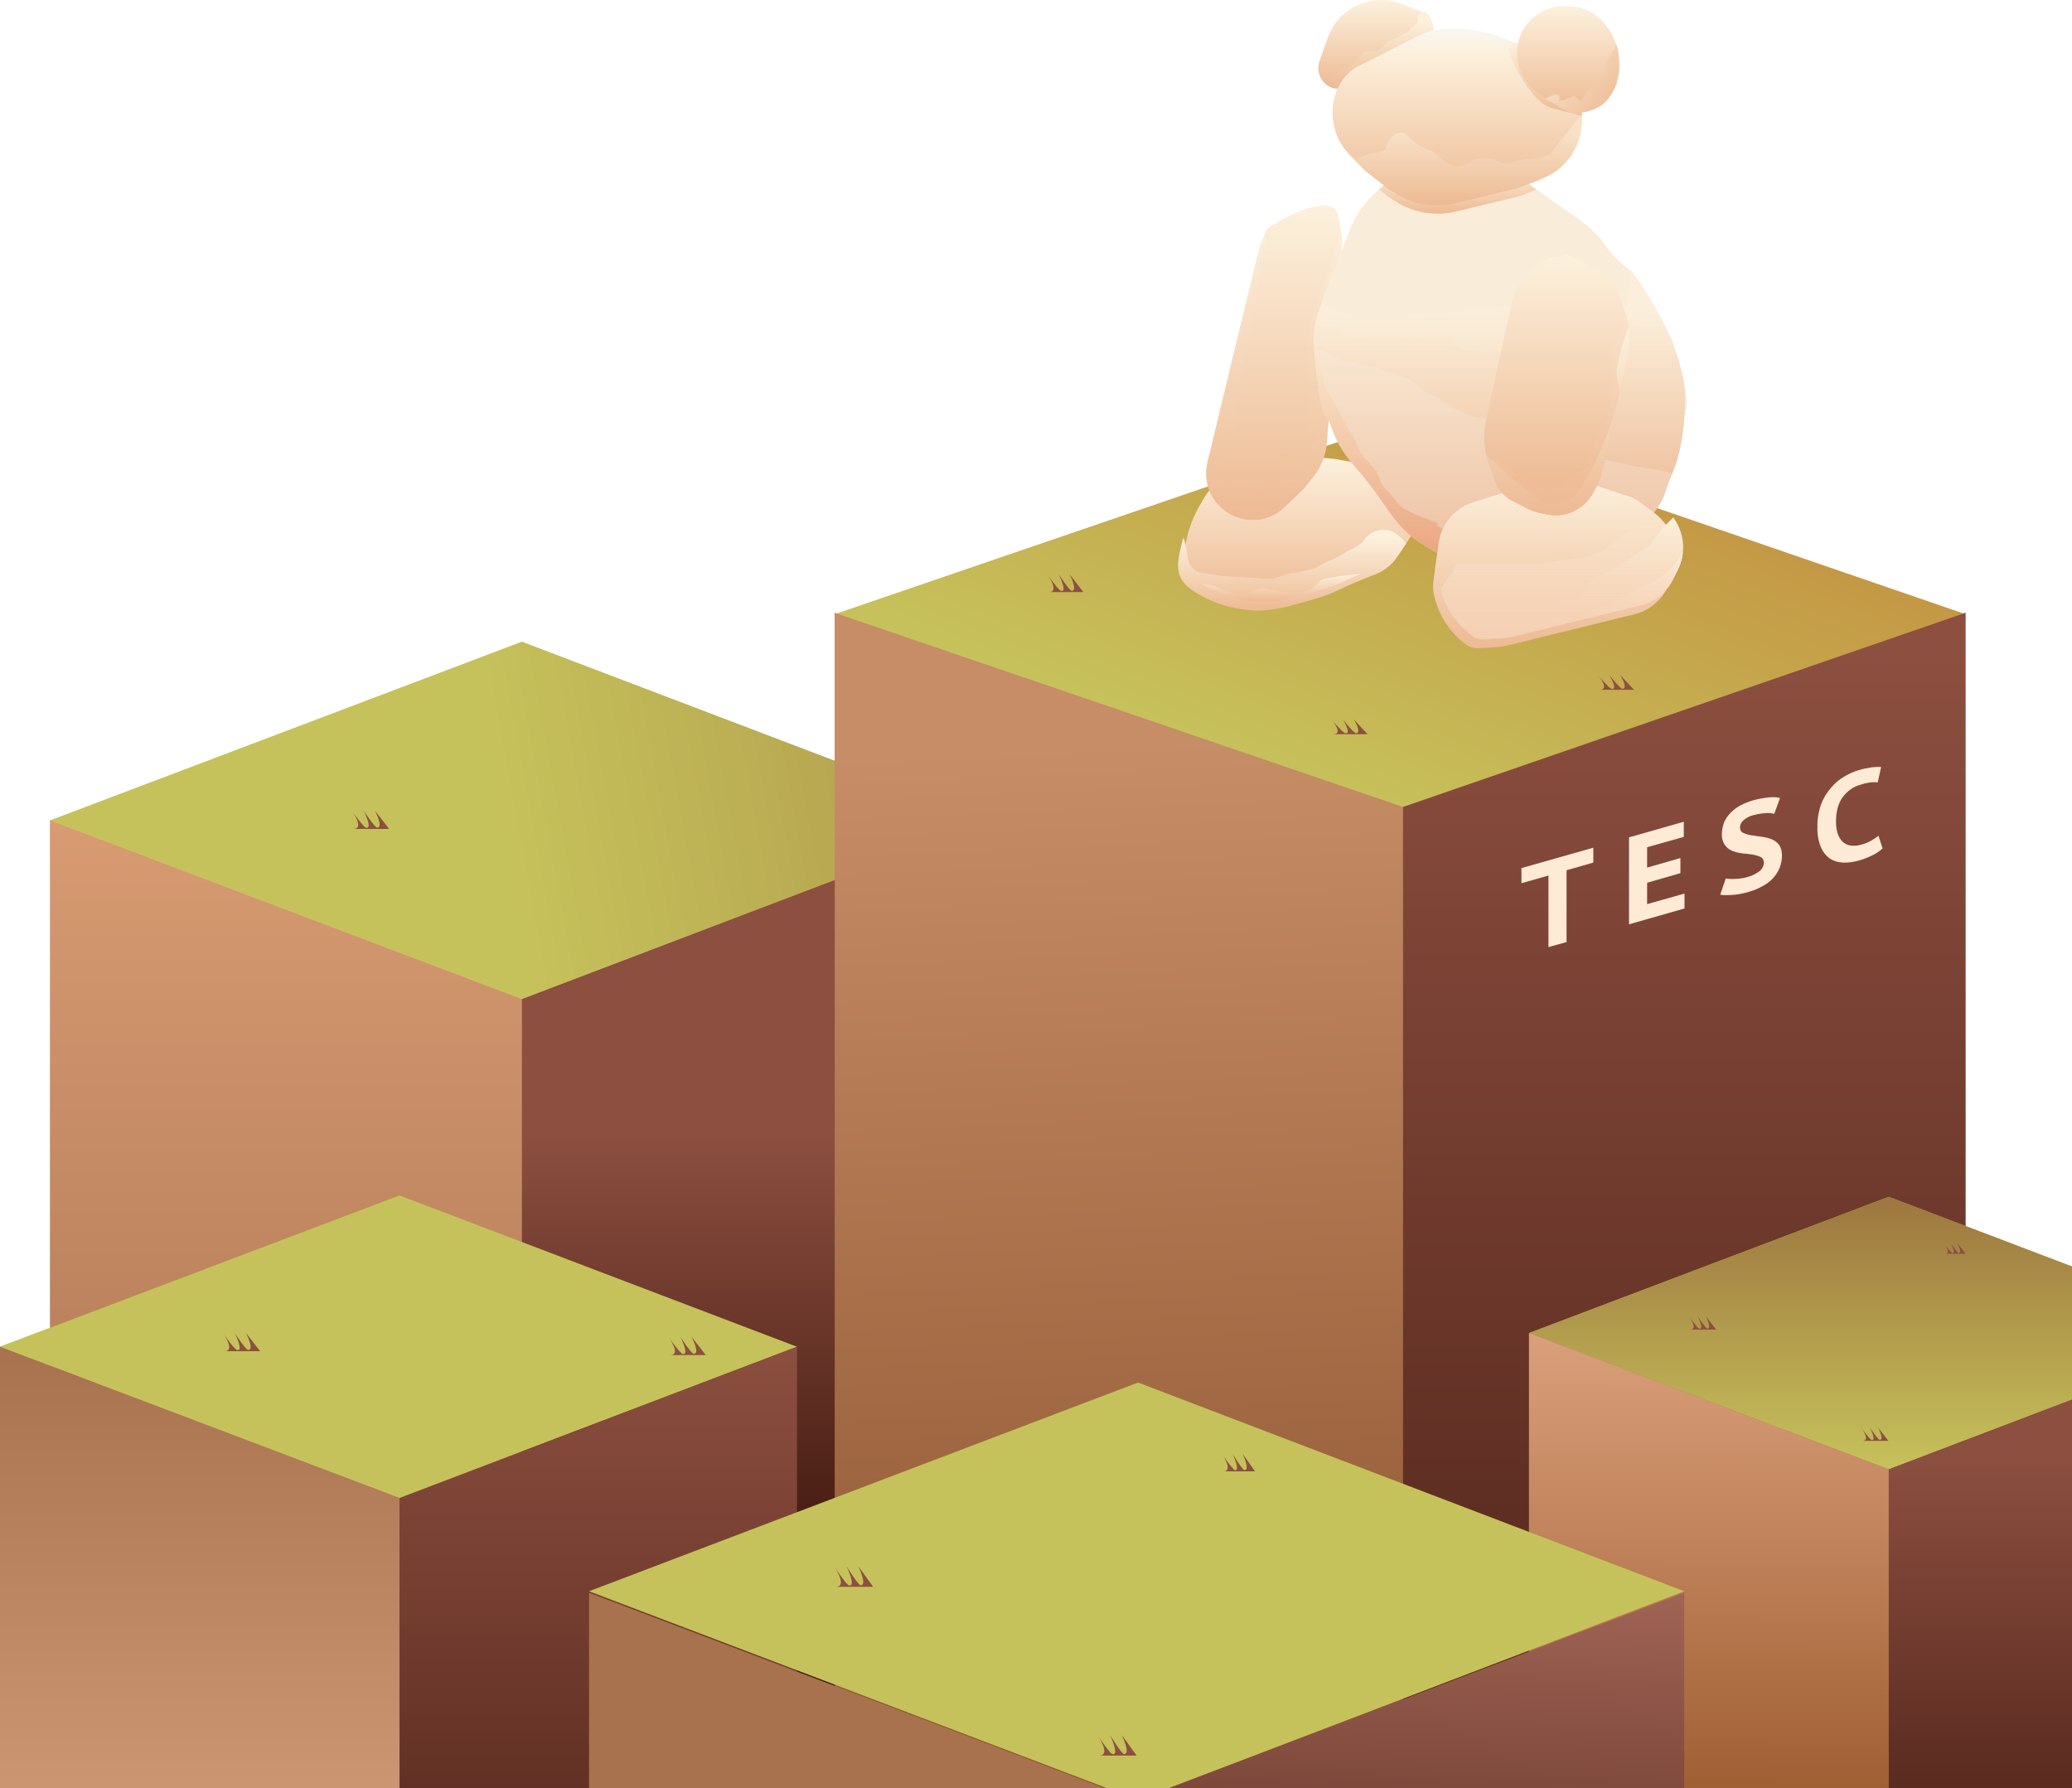 <svg width="700" height="604" viewBox="0 0 700 604" fill="none" xmlns="http://www.w3.org/2000/svg">
<path d="M176.323 216.794L16.935 277.147L176.323 337.5L334.891 277.147L176.323 216.794Z" fill="url(#paint0_linear_4_8)"/>
<path d="M176.324 337.5V699.59L16.935 639.237V277.147L176.324 337.5Z" fill="url(#paint1_linear_4_8)"/>
<path d="M334.891 277.147V639.237L176.323 699.59V337.5L334.891 277.147Z" fill="url(#paint2_linear_4_8)"/>
<path d="M473.494 142L282 207.5L473.494 273L664 207.5L473.494 142Z" fill="url(#paint3_linear_4_8)"/>
<path d="M474 272.571V666L282 600.429V207L474 272.571Z" fill="url(#paint4_linear_4_8)"/>
<path d="M664 207V600.429L474 666V272.571L664 207Z" fill="url(#paint5_linear_4_8)"/>
<path d="M638.097 404.278L516.559 450.292L638.097 496.307L759 450.292L638.097 404.278Z" fill="#C6C25B"/>
<path d="M638.097 496.307V772.397L516.559 726.382V450.292L638.097 496.307Z" fill="#A8724F"/>
<path d="M759 450.292V726.382L638.097 772.397V496.307L759 450.292Z" fill="#8C4F40"/>
<path d="M134.97 403.804L0.001 454.914L134.97 506.011L269.253 454.914L134.97 403.804Z" fill="#C6C25B"/>
<path d="M134.969 506.011V812.645L1.52588e-05 761.548V454.914L134.969 506.011Z" fill="url(#paint6_linear_4_8)"/>
<path d="M269.253 454.914V761.548L134.97 812.645V506.011L269.253 454.914Z" fill="url(#paint7_linear_4_8)"/>
<path d="M547.348 228L552 232.998H540.251C544.17 233.104 540 228.265 540 228.265C540 228.265 543.649 232.51 544.411 232.669C546.857 233.189 543.679 228 543.679 228C543.679 228 547.348 232.669 548.08 232.669C550.286 232.669 547.348 228 547.348 228Z" fill="#8C4F40"/>
<path d="M457.348 243L462 247.998H450.241C454.16 248.104 450 243.265 450 243.265C450 243.265 453.649 247.51 454.411 247.669C456.857 248.189 453.669 243 453.669 243C453.669 243 457.348 247.669 458.08 247.669C460.286 247.669 457.348 243 457.348 243Z" fill="#8C4F40"/>
<path d="M634.479 482.194L637.982 486.696H629.125C632.088 486.788 628.948 482.431 628.948 482.431C628.948 482.431 631.693 486.262 632.265 486.38C634.105 486.841 631.714 482.167 631.714 482.167C631.714 482.167 634.479 486.38 635.03 486.38C636.693 486.407 634.479 482.194 634.479 482.194Z" fill="#8C4F40"/>
<path d="M576.262 444.592L579.766 449.108H570.908C573.871 449.187 570.732 444.829 570.732 444.829C570.732 444.829 573.476 448.66 574.048 448.778C575.888 449.239 573.497 444.565 573.497 444.565C573.497 444.565 576.262 448.778 576.813 448.778C578.477 448.805 576.262 444.592 576.262 444.592Z" fill="#8C4F40"/>
<path d="M661.279 419.945L664.045 423.5H657.048C659.377 423.579 656.892 420.129 656.892 420.129C657.682 421.285 658.564 422.335 659.522 423.263C660.988 423.631 659.086 419.945 659.086 419.945C659.086 419.945 661.279 423.263 661.737 423.263C663.047 423.263 661.279 419.945 661.279 419.945Z" fill="#8C4F40"/>
<path d="M361.348 194L366 199.998H354.241C358.16 200.125 354 194.318 354 194.318C354 194.318 357.649 199.412 358.411 199.603C360.857 200.227 357.669 194 357.669 194C357.669 194 361.348 199.603 362.08 199.603C364.286 199.603 361.348 194 361.348 194Z" fill="#8C4F40"/>
<path d="M126.643 273.79L131.466 279.991H119.282C123.347 280.123 119.022 274.119 119.022 274.119C119.022 274.119 122.807 279.385 123.597 279.583C126.133 280.228 122.827 273.79 122.827 273.79C122.827 273.79 126.643 279.583 127.402 279.583C129.689 279.583 126.643 273.79 126.643 273.79Z" fill="#8C4F40"/>
<path d="M233.625 451.53L238.449 457.731H226.265C230.33 457.863 226.005 451.859 226.005 451.859C226.005 451.859 229.789 457.126 230.579 457.323C233.116 457.968 229.82 451.53 229.82 451.53C229.82 451.53 233.625 457.323 234.384 457.323C236.671 457.323 233.625 451.53 233.625 451.53Z" fill="#8C4F40"/>
<path d="M83.062 450.213L87.886 456.414H75.702C79.767 456.546 75.453 450.542 75.453 450.542C75.453 450.542 79.237 455.809 80.016 456.006C82.563 456.651 79.257 450.213 79.257 450.213C79.257 450.213 83.062 456.006 83.832 456.006C86.108 456.006 83.062 450.213 83.062 450.213Z" fill="#8C4F40"/>
<path d="M638.097 404.278L516.559 450.292L638.097 496.307L759 450.292L638.097 404.278Z" fill="url(#paint8_linear_4_8)"/>
<path d="M638.097 496.307V772.397L516.559 726.382V450.292L638.097 496.307Z" fill="url(#paint9_linear_4_8)"/>
<path d="M759 450.292V726.382L638.097 772.397V496.307L759 450.292Z" fill="url(#paint10_linear_4_8)"/>
<path d="M634.479 482.194L637.982 486.696H629.125C632.088 486.788 628.948 482.431 628.948 482.431C628.948 482.431 631.693 486.262 632.265 486.38C634.105 486.841 631.714 482.167 631.714 482.167C631.714 482.167 634.479 486.38 635.03 486.38C636.693 486.407 634.479 482.194 634.479 482.194Z" fill="#8C4F40"/>
<path d="M576.262 444.592L579.766 449.108H570.908C573.871 449.187 570.732 444.829 570.732 444.829C570.732 444.829 573.476 448.66 574.048 448.778C575.888 449.239 573.497 444.565 573.497 444.565C573.497 444.565 576.262 448.778 576.813 448.778C578.477 448.805 576.262 444.592 576.262 444.592Z" fill="#8C4F40"/>
<path d="M661.279 419.945L664.045 423.5H657.048C659.377 423.579 656.892 420.129 656.892 420.129C657.682 421.285 658.564 422.335 659.522 423.263C660.988 423.631 659.086 419.945 659.086 419.945C659.086 419.945 661.279 423.263 661.737 423.263C663.047 423.263 661.279 419.945 661.279 419.945Z" fill="#8C4F40"/>
<path d="M798.538 586L677 632.015L798.538 678.03L919.441 632.015L798.538 586Z" fill="#C6C25B"/>
<path d="M384.484 467L199 537.5L384.484 608L569 537.5L384.484 467Z" fill="#C6C25B"/>
<path d="M384 608.143V1029L199 958.857V538L384 608.143Z" fill="#A8724F"/>
<path d="M569 538V958.857L384 1029V608.143L569 538Z" fill="url(#paint11_linear_4_8)"/>
<path d="M378.959 586.041L384 592.998H371.254C375.518 593.14 371 586.407 371 586.407C371 586.407 374.949 592.326 375.772 592.51C378.42 593.222 374.979 586 374.979 586C374.979 586 378.959 592.51 379.751 592.51C382.145 592.55 378.959 586.041 378.959 586.041Z" fill="#8C4F40"/>
<path d="M289.959 529.041L295 535.998H282.254C286.518 536.12 282 529.406 282 529.406C282 529.406 285.949 535.309 286.772 535.491C289.42 536.201 285.979 529 285.979 529C285.979 529 289.959 535.491 290.751 535.491C293.145 535.532 289.959 529.041 289.959 529.041Z" fill="#8C4F40"/>
<path d="M419.747 491L424 496.998H413.24C416.821 497.131 413 491.311 413 491.311C414.215 493.261 415.57 495.032 417.045 496.598C419.299 497.22 416.374 491 416.374 491C416.374 491 419.747 496.598 420.451 496.598C422.465 496.598 419.747 491 419.747 491Z" fill="#8C4F40"/>
<path d="M176.323 216.794L16.935 277.147L176.323 337.5L334.891 277.147L176.323 216.794Z" fill="url(#paint12_linear_4_8)"/>
<path d="M176.324 337.5V699.59L16.935 639.237V277.147L176.324 337.5Z" fill="url(#paint13_linear_4_8)"/>
<path d="M334.891 277.147V639.237L176.323 699.59V337.5L334.891 277.147Z" fill="url(#paint14_linear_4_8)"/>
<path d="M473.494 142L282 207.5L473.494 273L664 207.5L473.494 142Z" fill="url(#paint15_linear_4_8)"/>
<path d="M474 272.571V666L282 600.429V207L474 272.571Z" fill="url(#paint16_linear_4_8)"/>
<path d="M664 207V600.429L474 666V272.571L664 207Z" fill="url(#paint17_linear_4_8)"/>
<path d="M638.097 404.278L516.559 450.292L638.097 496.307L759 450.292L638.097 404.278Z" fill="#C6C25B"/>
<path d="M638.097 496.307V772.397L516.559 726.382V450.292L638.097 496.307Z" fill="#A8724F"/>
<path d="M759 450.292V726.382L638.097 772.397V496.307L759 450.292Z" fill="#8C4F40"/>
<path d="M134.97 403.804L0.001 454.914L134.97 506.011L269.253 454.914L134.97 403.804Z" fill="#C6C25B"/>
<path d="M134.969 506.011V812.645L1.52588e-05 761.548V454.914L134.969 506.011Z" fill="url(#paint18_linear_4_8)"/>
<path d="M269.253 454.914V761.548L134.97 812.645V506.011L269.253 454.914Z" fill="url(#paint19_linear_4_8)"/>
<path d="M547.348 228L552 232.998H540.251C544.17 233.104 540 228.265 540 228.265C540 228.265 543.649 232.51 544.411 232.669C546.857 233.189 543.679 228 543.679 228C543.679 228 547.348 232.669 548.08 232.669C550.286 232.669 547.348 228 547.348 228Z" fill="#8C4F40"/>
<path d="M457.348 243L462 247.998H450.241C454.16 248.104 450 243.265 450 243.265C450 243.265 453.649 247.51 454.411 247.669C456.857 248.189 453.669 243 453.669 243C453.669 243 457.348 247.669 458.08 247.669C460.286 247.669 457.348 243 457.348 243Z" fill="#8C4F40"/>
<path d="M634.479 482.194L637.982 486.696H629.125C632.088 486.788 628.948 482.431 628.948 482.431C628.948 482.431 631.693 486.262 632.265 486.38C634.105 486.841 631.714 482.167 631.714 482.167C631.714 482.167 634.479 486.38 635.03 486.38C636.693 486.407 634.479 482.194 634.479 482.194Z" fill="#8C4F40"/>
<path d="M576.262 444.592L579.766 449.108H570.908C573.871 449.187 570.732 444.829 570.732 444.829C570.732 444.829 573.476 448.66 574.048 448.778C575.888 449.239 573.497 444.565 573.497 444.565C573.497 444.565 576.262 448.778 576.813 448.778C578.477 448.805 576.262 444.592 576.262 444.592Z" fill="#8C4F40"/>
<path d="M661.279 419.945L664.045 423.5H657.048C659.377 423.579 656.892 420.129 656.892 420.129C657.682 421.285 658.564 422.335 659.522 423.263C660.988 423.631 659.086 419.945 659.086 419.945C659.086 419.945 661.279 423.263 661.737 423.263C663.047 423.263 661.279 419.945 661.279 419.945Z" fill="#8C4F40"/>
<path d="M361.348 194L366 199.998H354.241C358.16 200.125 354 194.318 354 194.318C354 194.318 357.649 199.412 358.411 199.603C360.857 200.227 357.669 194 357.669 194C357.669 194 361.348 199.603 362.08 199.603C364.286 199.603 361.348 194 361.348 194Z" fill="#8C4F40"/>
<path d="M126.643 273.79L131.466 279.991H119.282C123.347 280.123 119.022 274.119 119.022 274.119C119.022 274.119 122.807 279.385 123.597 279.583C126.133 280.228 122.827 273.79 122.827 273.79C122.827 273.79 126.643 279.583 127.402 279.583C129.689 279.583 126.643 273.79 126.643 273.79Z" fill="#8C4F40"/>
<path d="M233.625 451.53L238.449 457.731H226.265C230.33 457.863 226.005 451.859 226.005 451.859C226.005 451.859 229.789 457.126 230.579 457.323C233.116 457.968 229.82 451.53 229.82 451.53C229.82 451.53 233.625 457.323 234.384 457.323C236.671 457.323 233.625 451.53 233.625 451.53Z" fill="#8C4F40"/>
<path d="M83.062 450.213L87.886 456.414H75.702C79.767 456.546 75.453 450.542 75.453 450.542C75.453 450.542 79.237 455.809 80.016 456.006C82.563 456.651 79.257 450.213 79.257 450.213C79.257 450.213 83.062 456.006 83.832 456.006C86.108 456.006 83.062 450.213 83.062 450.213Z" fill="#8C4F40"/>
<path d="M638.097 404.278L516.559 450.292L638.097 496.307L759 450.292L638.097 404.278Z" fill="url(#paint20_linear_4_8)"/>
<path d="M638.097 496.307V772.397L516.559 726.382V450.292L638.097 496.307Z" fill="url(#paint21_linear_4_8)"/>
<path d="M759 450.292V726.382L638.097 772.397V496.307L759 450.292Z" fill="url(#paint22_linear_4_8)"/>
<path d="M634.479 482.194L637.982 486.696H629.125C632.088 486.788 628.948 482.431 628.948 482.431C628.948 482.431 631.693 486.262 632.265 486.38C634.105 486.841 631.714 482.167 631.714 482.167C631.714 482.167 634.479 486.38 635.03 486.38C636.693 486.407 634.479 482.194 634.479 482.194Z" fill="#8C4F40"/>
<path d="M576.262 444.592L579.766 449.108H570.908C573.871 449.187 570.732 444.829 570.732 444.829C570.732 444.829 573.476 448.66 574.048 448.778C575.888 449.239 573.497 444.565 573.497 444.565C573.497 444.565 576.262 448.778 576.813 448.778C578.477 448.805 576.262 444.592 576.262 444.592Z" fill="#8C4F40"/>
<path d="M661.279 419.945L664.045 423.5H657.048C659.377 423.579 656.892 420.129 656.892 420.129C657.682 421.285 658.564 422.335 659.522 423.263C660.988 423.631 659.086 419.945 659.086 419.945C659.086 419.945 661.279 423.263 661.737 423.263C663.047 423.263 661.279 419.945 661.279 419.945Z" fill="#8C4F40"/>
<path d="M798.538 586L677 632.015L798.538 678.03L919.441 632.015L798.538 586Z" fill="#C6C25B"/>
<path d="M384.484 467L199 537.5L384.484 608L569 537.5L384.484 467Z" fill="#C6C25B"/>
<path d="M384 608.143V1029L199 958.857V538L384 608.143Z" fill="#A8724F"/>
<path d="M569 538V958.857L384 1029V608.143L569 538Z" fill="url(#paint23_linear_4_8)"/>
<path d="M378.959 586.041L384 592.998H371.254C375.518 593.14 371 586.407 371 586.407C371 586.407 374.949 592.326 375.772 592.51C378.42 593.222 374.979 586 374.979 586C374.979 586 378.959 592.51 379.751 592.51C382.145 592.55 378.959 586.041 378.959 586.041Z" fill="#8C4F40"/>
<path d="M289.959 529.041L295 535.998H282.254C286.518 536.12 282 529.406 282 529.406C282 529.406 285.949 535.309 286.772 535.491C289.42 536.201 285.979 529 285.979 529C285.979 529 289.959 535.491 290.751 535.491C293.145 535.532 289.959 529.041 289.959 529.041Z" fill="#8C4F40"/>
<path d="M419.747 491L424 496.998H413.24C416.821 497.131 413 491.311 413 491.311C414.215 493.261 415.57 495.032 417.045 496.598C419.299 497.22 416.374 491 416.374 491C416.374 491 419.747 496.598 420.451 496.598C422.465 496.598 419.747 491 419.747 491Z" fill="#8C4F40"/>
<path d="M483.465 12.347C483.033 13.179 482.41 13.896 481.647 14.438L477.909 16.918L472.337 20.625L454.564 29.338C453.796 29.714 452.958 29.924 452.104 29.954C451.251 29.984 450.4 29.833 449.608 29.512C449.486 29.465 449.367 29.409 449.253 29.346C448.818 29.135 448.411 28.869 448.044 28.554L447.941 28.467C446.824 27.555 446.015 26.32 445.625 24.931C445.235 23.542 445.282 22.066 445.76 20.704L448.589 12.696C450.239 8.029 453.636 4.189 458.061 1.988C462.486 -0.213 467.592 -0.603 472.298 0.901L473.57 1.313L480.399 4.07C481.149 4.366 481.831 4.815 482.4 5.387C482.97 5.96 483.416 6.644 483.71 7.397C484.021 8.192 484.159 9.045 484.117 9.898C484.075 10.752 483.853 11.586 483.465 12.347Z" fill="url(#paint24_linear_4_8)"/>
<g style="mix-blend-mode:multiply">
<path d="M484 8.108C484 9.608 484.902 10.371 483.465 11.355C482.67 11.925 481.797 12.376 480.873 12.694C479.719 13.09 478.747 14.357 477.909 15.926L472.337 19.633L454.564 28.346C453.796 28.722 452.958 28.932 452.104 28.962C451.251 28.992 450.4 28.841 449.608 28.52C449.486 28.473 449.367 28.417 449.253 28.354C450.327 26.952 450.343 26.231 450.999 25.455C451.655 24.678 453.165 22.896 454.745 22.77C456.326 22.643 458.491 20.076 459.938 18.373C461.384 16.67 462.237 17.391 464.6 17.193C466.963 16.995 467.556 14.571 469.856 13.589C471.189 13.092 472.466 12.455 473.665 11.688C475.175 10.769 475 11.5 475.965 10.706C475.894 9.914 477 9.5 479 7.442C478.5 4.5 480.298 4.077 480.5 4C483 4.108 483 6.108 484 8.108Z" fill="url(#paint25_linear_4_8)"/>
</g>
<path d="M479.087 175.672C478.889 177.533 477.901 179.149 475.965 182.183L475.625 182.722C474.045 185.177 473.001 186.785 471.136 188.361C469.551 189.667 467.747 190.68 465.81 191.355C462.474 192.615 460.088 193.613 458.199 194.461C453.307 196.631 451.616 197.779 445.017 199.657C436.418 202.112 432.111 203.332 426.136 203.205C419.525 203.011 413.06 201.211 407.296 197.962C406.505 197.518 405.833 197.09 405.241 196.686C402.119 194.54 401.226 192.916 400.823 191.989C399.329 188.599 400.167 185.114 401.218 180.733C401.321 180.314 401.511 179.545 401.842 178.523C402.663 175.99 403.735 173.546 405.043 171.228C407.177 167.45 408.489 165.129 411.089 163.307C412.875 162.04 413.65 162.166 423.789 160.139C430.523 158.792 432.411 158.285 433.921 157.841C439.232 156.257 438.742 155.829 441.65 155.188C446.645 154.095 450.699 154.895 457.417 156.218C462.024 157.121 464.324 157.572 466.845 158.839C470.861 160.837 474.236 163.928 476.581 167.759C477.996 170.182 479.426 172.583 479.087 175.672Z" fill="url(#paint26_linear_4_8)"/>
<g style="mix-blend-mode:multiply" filter="url(#filter0_d_4_8)">
<path d="M477 180.5L475.625 182.714C474.045 185.177 473.001 186.785 471.136 188.353C469.551 189.665 467.744 190.682 465.802 191.355C463.383 192.266 461.463 193.051 459.866 193.732C453.615 196.393 452.319 197.574 445.017 199.649C436.418 202.112 432.111 203.332 426.136 203.205C419.525 203.011 413.06 201.211 407.296 197.962C406.853 197.708 406.434 197.455 406.047 197.209C402.253 194.833 401.242 192.979 400.815 191.989C399.313 188.599 400.151 185.106 401.21 180.733C401.305 180.306 401.503 179.545 401.835 178.523C402.503 180.86 402.997 183.243 403.312 185.652C403.481 186.879 404.042 188.018 404.911 188.898C405.78 189.778 406.911 190.351 408.133 190.532L414.914 191.546L430.5 192.5C432.729 192.833 437.279 190.167 439.5 190.532C442.5 189.676 445.455 189.695 448 188C450.545 186.305 452.463 186.179 455 184.5C457.537 182.821 459 182.714 462.5 180C463.5 177.5 470.5 172 477 180.5Z" fill="url(#paint27_linear_4_8)"/>
</g>
<g style="mix-blend-mode:multiply">
<path d="M459.866 193.732C453.615 196.393 452.319 197.574 445.017 199.649C436.418 202.112 432.111 203.332 426.136 203.205C419.525 203.011 413.06 201.211 407.296 197.962C406.853 197.708 406.434 197.455 406.047 197.209C407.548 197.209 409.382 197.447 412.907 199.079C420.976 202.801 421.537 199.934 424.635 198.991C427.733 198.049 429.732 199.974 437.572 200.069C444.859 200.164 444.084 196.552 447.174 195.585C448.921 195.047 454.548 194.342 459.866 193.732Z" fill="url(#paint28_linear_4_8)"/>
</g>
<path d="M453.378 82.013L450.644 118.101L448.273 149.358C447.942 153.662 446.319 157.766 443.618 161.129L440.22 165.343L433.952 171.291C423.679 181.074 406.719 173.192 407.533 158.99C407.583 158.045 407.721 157.106 407.944 156.186L410.417 145.96L416.74 119.686L418.32 113.198L425.433 83.89C425.636 83.108 425.901 82.342 426.223 81.601L426.903 79.962L427.97 77.403C428.004 77.356 428.044 77.314 428.088 77.276C429.669 75.922 445.285 66.488 450.62 70.306C452.548 71.684 452.943 78.068 453.038 78.433C453.038 78.552 453.109 78.67 453.141 78.797C453.395 79.849 453.476 80.935 453.378 82.013Z" fill="url(#paint29_linear_4_8)"/>
<g style="mix-blend-mode:multiply" opacity="0.37">
<path d="M453.378 82.013L451.545 106.196L450.644 118.078L448.273 149.334C447.942 153.639 446.319 157.742 443.618 161.105L440.22 165.319L433.952 171.268C423.679 181.05 406.719 173.169 407.533 158.966C407.583 158.021 407.721 157.082 407.944 156.162L410.417 145.936L416.74 119.662L418.32 113.175L425.433 83.867C425.636 83.084 425.901 82.319 426.223 81.577L427.97 77.379C428.004 77.332 428.044 77.29 428.088 77.252L427.701 80.579L419.798 127.314C419.008 128.898 418.218 135.235 418.218 136.027C418.218 136.819 417.427 143.156 417.427 143.948C417.427 144.74 415.056 149.493 415.056 150.285C415.056 151.077 413.476 152.661 413.476 155.037V159.79C413.476 161.374 415.056 162.166 415.056 162.958C415.056 163.751 415.056 165.335 416.637 165.335L422.959 166.919C424.54 166.919 429.282 164.543 429.282 164.543L433.233 152.661L441.136 147.908L442.717 138.403V130.482C441.979 129.546 441.441 128.467 441.136 127.314C440.346 124.937 441.927 120.977 441.136 120.185C440.346 119.393 442.717 109.095 442.717 109.095L453.038 78.409C453.038 78.528 453.109 78.647 453.141 78.773C453.398 79.833 453.478 80.927 453.378 82.013Z" fill="url(#paint30_linear_4_8)"/>
</g>
<g style="mix-blend-mode:multiply" opacity="0.43">
<path d="M453.378 82.013L450.644 118.101L448.273 149.358C447.942 153.662 446.319 157.766 443.618 161.129L440.22 165.343L433.952 171.291C423.679 181.074 406.719 173.192 407.533 158.99C407.583 158.045 407.721 157.106 407.944 156.186L410.417 145.96L416.74 119.686L418.32 113.198L425.433 83.89C425.636 83.108 425.901 82.342 426.223 81.601L426.903 79.962C426.611 84.35 411.887 143.18 411.887 143.18C408.726 151.893 407.936 156.519 407.936 159.022C407.936 161.398 410.978 168.527 413.468 170.903C413.468 170.903 422.406 174.864 425.322 174.864C426.903 174.864 437.967 166.943 438.758 161.398C439.113 158.919 447.609 147.726 445.08 138.427C444.124 134.902 443.665 131.472 442.709 127.337C441.018 120.042 441.128 111.495 444.685 104.208L453.133 78.797C453.39 79.848 453.473 80.935 453.378 82.013Z" fill="url(#paint31_linear_4_8)"/>
</g>
<path d="M569.229 135.243C569.173 137.96 569.055 140.368 568.881 142.522C568.233 150.443 566.866 154.966 565.411 158.752C565.245 159.188 565.08 159.6 564.914 160.02C564.052 162.19 563.191 164.218 562.472 166.634C560.101 174.721 547.298 183.64 547.298 183.64C547.298 183.64 545.18 184.741 542.074 186.191C537.371 188.369 530.417 191.316 525.074 192.417C522.933 192.854 520.755 193.085 518.57 193.106C512.564 193.177 507.261 191.736 501.721 191.015C494.268 190.056 488.42 189.296 479.229 182.951C470.038 176.606 468.244 169.604 458.8 158.895C449.355 148.186 450.28 143.148 448.131 140.97C446.344 139.164 444.622 126.712 444.037 118.204C443.918 116.462 443.839 114.878 443.823 113.594C443.848 112.185 444.029 110.782 444.361 109.412C444.653 108.073 445.056 106.592 445.538 105.016C445.673 104.556 445.831 104.081 445.981 103.606C446.534 101.927 447.151 100.168 447.814 98.362C449.15 94.719 450.675 90.932 452.114 87.415C453.789 83.312 455.346 79.589 456.35 76.904L456.421 76.73C457.409 74.192 458.773 71.818 460.467 69.688C461.084 68.896 461.724 68.104 462.348 67.438C462.87 66.86 463.383 66.329 463.881 65.854C464.585 65.157 465.256 64.539 465.857 64.008C466.743 63.222 467.669 62.481 468.631 61.791L469.192 61.141L471.84 58.107C475.001 54.448 487.385 57.141 487.385 57.141L507.269 58.084L507.553 58.202L515.741 61.616L519.092 63.993L521.534 65.727L527.856 70.234L528.765 70.813C529.903 71.541 531.982 72.92 534.226 74.654C537.087 76.864 540.209 79.653 541.979 82.37C544.044 85.493 546.645 88.226 549.661 90.441C550.538 91.083 551.091 91.407 551.091 91.407C554.701 96.279 557.934 101.418 560.764 106.782C565.174 115.155 569.418 125.714 569.229 135.243Z" fill="#F9ECD9"/>
<g style="mix-blend-mode:multiply" opacity="0.59">
<path d="M518.57 193.106C512.564 193.177 507.269 191.736 501.729 191.023C494.276 190.056 488.428 189.296 479.237 182.959C470.046 176.622 468.244 169.604 458.807 158.895C449.371 148.186 450.288 143.156 448.138 140.97C446.344 139.164 444.629 126.712 444.037 118.204C444.337 118.997 444.78 119.789 445.293 121.088C446.32 123.386 446.917 125.853 447.056 128.367C447.245 131.1 448.905 132.938 451.11 136.748C453.315 140.558 453.426 141.928 456.168 145.809C458.91 149.691 458.009 150.388 459.598 152.764C461.186 155.14 462.411 156.107 464.071 157.944C465.731 159.782 465.422 160.028 466.213 162.293C467.003 164.558 468.03 164.97 469.682 166.808C471.334 168.646 472.93 171.022 474.187 171.727C476.946 173.321 479.868 174.612 482.904 175.577C488.088 177.335 485.132 177.216 485.132 177.216C485.132 177.216 490.799 181.478 496.047 182.706C501.294 183.933 499.247 183.118 501.539 184.219C503.831 185.32 510.106 186.959 510.106 186.959L518.57 193.106Z" fill="url(#paint32_linear_4_8)"/>
</g>
<g style="mix-blend-mode:multiply" opacity="0.42">
<path d="M569.5 138.5C569.334 138.936 568 154 564.914 160.028C564.052 162.198 563.199 164.218 562.479 166.634C560.109 174.729 547.306 183.64 547.306 183.64C547.306 183.64 545.188 184.741 542.074 186.191C537.379 188.369 530.425 191.324 525.074 192.417C522.935 192.862 520.756 193.093 518.57 193.106C512.564 193.177 507.269 191.736 501.729 191.023C494.276 190.056 488.428 189.296 479.237 182.959C470.046 176.622 468.244 169.604 458.808 158.895C449.371 148.186 450.288 143.156 448.138 140.97C446.344 139.164 444.63 126.712 444.037 118.204C443.918 116.462 443.847 114.885 443.831 113.594C443.848 112.184 444.029 110.781 444.369 109.412C444.661 108.081 445.056 106.6 445.538 105.024C448.549 107.63 452.509 111.503 452.509 111.503C452.509 111.503 458.76 114.893 464.498 115.06C470.235 115.226 473.578 114.695 482.485 113.262C491.392 111.828 487.456 115.757 494.656 117.895C501.855 120.034 505.017 118.426 505.017 118.426C505.017 118.426 517.353 124.129 522.498 127.702C527.643 131.274 531.839 136.09 537.158 140.732C542.477 145.374 537.831 132.75 541 135C544.169 137.25 544.986 121.768 545.5 125C546.014 128.232 551 91.5 551 91.5L558 101.5L564.914 114.5C566.5 119.5 571.112 134.268 569.5 138.5Z" fill="url(#paint33_linear_4_8)"/>
</g>
<g style="mix-blend-mode:multiply">
<path d="M519.052 64.001L513.409 66.266L491.921 71.438C488.441 72.278 484.827 72.405 481.296 71.812C477.765 71.218 474.39 69.917 471.373 67.985L468.955 66.401L465.841 63.953C466.727 63.166 467.653 62.426 468.615 61.735L469.176 61.086L471.84 58.107C475.001 54.448 487.385 57.141 487.385 57.141L507.269 58.084L507.553 58.202L515.741 61.616L519.052 64.001Z" fill="url(#paint34_linear_4_8)"/>
</g>
<g filter="url(#filter1_d_4_8)">
<path d="M568.541 186.468C568.541 186.587 568.541 186.698 568.502 186.817C568.28 188.745 567.729 190.62 566.873 192.361L565.293 195.53C564.85 196.449 564.321 197.325 563.712 198.144C561.375 201.289 558.025 203.528 554.229 204.481L542.003 207.483L524.482 211.792L510.936 215.127C509.924 215.375 508.893 215.534 507.854 215.602L502.14 215.911L501.349 215.958C499.939 216.028 498.546 215.618 497.398 214.794C493.69 212.113 490.704 208.554 488.705 204.433C488.428 203.871 488.167 203.285 487.914 202.698C487.407 201.45 486.993 200.166 486.674 198.857L486.515 198.183C486.275 197.198 486.147 196.188 486.136 195.173C486.136 195.173 486.136 195.173 486.136 195.134V194.912C486.139 194.326 486.181 193.741 486.263 193.161L486.705 189.993V189.819L486.934 188.163L488.025 180.409C488.47 177.241 489.805 174.266 491.873 171.83C493.941 169.394 496.658 167.597 499.706 166.65L524.561 158.927C527.875 157.889 531.428 157.905 534.732 158.974L552.284 164.661C553.562 165.078 554.765 165.695 555.849 166.491C555.849 166.491 555.896 166.491 555.912 166.539L557.358 167.616L560.828 170.182C561.597 170.762 562.316 171.406 562.977 172.107C563.255 172.384 563.519 172.675 563.768 172.979L564.558 173.921L564.755 174.151L564.977 174.436C565.079 174.555 565.174 174.682 565.269 174.808C567.129 177.328 568.261 180.313 568.541 183.434C568.63 184.444 568.63 185.459 568.541 186.468Z" fill="url(#paint35_linear_4_8)"/>
</g>
<g style="mix-blend-mode:multiply">
<path d="M568.541 186.476C568.536 186.593 568.522 186.709 568.501 186.825C568.286 188.754 567.735 190.63 566.873 192.369L565.293 195.538C564.842 196.456 564.313 197.333 563.712 198.16C561.367 201.297 558.02 203.534 554.229 204.496L542.003 207.499L510.936 215.142C509.927 215.389 508.898 215.546 507.861 215.61L502.14 215.919L501.349 215.966C499.939 216.031 498.548 215.621 497.398 214.802C495.135 213.157 493.134 211.178 491.463 208.932C492.393 208.693 493.246 208.216 493.936 207.546C497.271 204.829 501.484 210.944 506.36 210.905C511.236 210.865 509.9 209.162 515.701 208.932C521.502 208.703 520.909 205.827 522.577 204.473C524.244 203.118 526.117 202.73 530.994 202.69C535.87 202.651 534.155 199.039 535.799 197.676C537.442 196.314 546.199 191.474 548.799 189.93C551.399 188.385 553.075 187.031 555.675 185.478C558.275 183.925 559.547 180.654 561.95 178.143C563.325 176.709 564.447 175.656 565.301 174.808C565.656 175.299 565.988 175.791 566.289 176.305C568.095 179.371 568.883 182.932 568.541 186.476Z" fill="url(#paint36_linear_4_8)"/>
</g>
<g style="mix-blend-mode:multiply">
<path d="M568.541 186.476C568.352 188.529 567.787 190.53 566.873 192.377L565.293 195.546C564.842 196.464 564.313 197.341 563.712 198.168C561.367 201.305 558.02 203.542 554.228 204.504L542.003 207.506L510.936 215.15C509.927 215.397 508.898 215.554 507.861 215.618L502.14 215.927L504.147 214.255L511.481 210.58L534.4 207.823C534.4 207.823 552.735 200.481 560.986 194.967C564.113 192.747 566.697 189.844 568.541 186.476Z" fill="url(#paint37_linear_4_8)"/>
</g>
<g style="mix-blend-mode:multiply">
<path d="M568.541 186.468C568.541 186.587 568.541 186.698 568.502 186.817C568.28 188.745 567.73 190.62 566.874 192.361L565.293 195.53C564.85 196.449 564.321 197.325 563.712 198.144C561.375 201.289 558.025 203.528 554.229 204.481L542.003 207.483L524.482 211.792L510.936 215.127C509.924 215.375 508.893 215.534 507.854 215.602L502.14 215.911L501.35 215.958C499.939 216.028 498.546 215.618 497.398 214.794C493.691 212.113 490.704 208.554 488.705 204.433C488.428 203.871 488.167 203.285 487.914 202.698C487.407 201.45 486.993 200.166 486.674 198.857C488.373 197.17 488.452 195.498 490.309 193.811C492.166 192.124 490.309 190.286 494.205 190.286H521.407C523.344 190.286 531.128 188.52 533.064 188.52C535.001 188.52 540.833 186.769 542.785 185.011L546.665 181.486C548.618 179.727 552.49 179.727 552.49 177.977C552.49 176.226 556.378 174.452 560.275 174.452H564.969C565.072 174.571 565.166 174.697 565.261 174.824C567.121 177.344 568.253 180.328 568.533 183.45C568.624 184.454 568.627 185.464 568.541 186.468Z" fill="url(#paint38_linear_4_8)"/>
</g>
<g style="mix-blend-mode:saturation" opacity="0.51">
<path d="M565.411 158.752C565.245 159.188 565.079 159.608 564.913 160.028C562.307 159.129 559.608 158.524 556.868 158.222C546.428 156.748 542.279 154.728 535.917 154.483C529.555 154.237 519.756 151.132 516.539 150.617C513.322 150.103 512.698 143.005 502.258 141.532C491.818 140.059 489.906 136.257 484.081 133.611C478.257 130.965 478.873 128.502 470.733 126.038C462.593 123.575 457.725 122.403 454.5 121.888C451.276 121.373 449.988 119.749 447.309 118.862C446.227 118.556 445.122 118.341 444.005 118.22C443.887 116.478 443.815 114.901 443.8 113.61C443.817 112.2 443.997 110.796 444.337 109.428C444.629 108.097 445.025 106.616 445.507 105.04C445.649 104.58 445.807 104.105 445.949 103.63C447.533 103.87 449.095 104.238 450.62 104.731C452.272 105.388 457.922 106.489 461.992 107.717C466.062 108.945 473.736 105.895 483.244 105.855C492.751 105.816 502.069 103.416 508.438 103.645C514.808 103.875 529.121 104.224 532.472 106.315C535.822 108.406 543.125 110.157 545.488 109.951C547.851 109.745 555.54 106.663 558.773 107.17C559.461 107.231 560.152 107.102 560.772 106.798C565.198 115.155 569.466 125.714 569.252 135.251C569.197 137.967 569.078 140.368 568.904 142.53C568.256 150.443 566.865 154.982 565.411 158.752Z" fill="url(#paint39_linear_4_8)"/>
</g>
<path d="M534.092 44.15C533.761 46.108 533.152 48.007 532.282 49.79C529.985 54.566 525.983 58.303 521.068 60.262L513.165 63.43L491.676 68.603C488.196 69.442 484.582 69.57 481.051 68.976C477.52 68.383 474.145 67.081 471.128 65.149L468.71 63.565L461.218 57.68L457.859 54.234L455.804 52.127C446.724 42.812 448.842 25.726 461.076 21.33L478.826 12.26C486.729 8.228 497.382 9.139 505.696 12.173L511.094 14.145L518.207 16.736C522.822 18.418 526.831 21.442 529.722 25.421C532.612 29.401 534.252 34.154 534.432 39.073C534.491 40.773 534.377 42.474 534.092 44.15Z" fill="url(#paint40_linear_4_8)"/>
<g style="mix-blend-mode:multiply" opacity="0.43">
<path d="M534.5 38.365C536.5 47.5 529.5 57 522 60L519 61.5L513.165 63.057L491.676 68.229C488.196 69.069 484.582 69.196 481.051 68.603C477.52 68.009 474.145 66.708 471.128 64.776L468.71 63.192L461.218 57.306L457.859 53.861C459.558 53.235 461.392 52.276 462.166 52.142C463.747 51.849 468.378 50.969 468.228 50.185C468.078 49.401 467.935 50.098 468.718 48.482C470.575 44.648 473.562 44.339 474.487 44.973C474.93 45.274 476.487 46.645 477.988 47.999C479.579 49.496 481.555 50.519 483.694 50.953C484.587 51.112 484.816 51.928 485.63 52.538C488.547 54.835 489.337 55.627 491.953 56.173C494.276 56.665 498.03 53.876 498.03 53.876C498.03 53.876 502.677 53.338 504.353 53.829C506.028 54.32 509.6 56.055 511.007 54.985C512.414 53.916 518.776 53.52 518.776 53.52L523.612 52.221L534.5 38.365Z" fill="url(#paint41_linear_4_8)"/>
</g>
<g style="mix-blend-mode:multiply">
<path d="M534.431 39.073L526.457 37.077L525.248 36.784C523.071 36.254 521.084 35.127 519.511 33.528C516.681 30.587 514.3 27.242 512.445 23.603C511.352 21.449 510.483 19.187 509.853 16.854L511.125 14.161L518.238 16.751C522.845 18.438 526.846 21.462 529.731 25.438C532.615 29.413 534.251 34.16 534.431 39.073Z" fill="url(#paint42_linear_4_8)"/>
</g>
<path d="M546.476 26.082L546.294 26.875C545.955 28.922 545.143 30.861 543.923 32.538C542.433 34.582 540.393 36.158 538.041 37.081C535.69 38.004 533.125 38.236 530.646 37.75L528.852 37.402L519.779 31.413C516.779 29.471 514.517 26.575 513.356 23.189C512.195 19.804 512.203 16.126 513.378 12.746C514.553 9.365 516.827 6.479 519.835 4.549C522.844 2.619 526.412 1.759 529.966 2.105L531.792 2.28C535.336 2.622 538.63 4.26 541.046 6.882L541.521 7.397C543.804 9.87 545.449 12.866 546.313 16.123C547.177 19.38 547.233 22.799 546.476 26.082Z" fill="url(#paint43_linear_4_8)"/>
<g style="mix-blend-mode:multiply" opacity="0.43">
<path d="M546 15C546.812 16.547 546.848 18.24 547 19.98C547.152 21.72 547.531 23.836 547 25.5L546.314 28.5L544.314 32L542.396 34.625C540.577 36.786 535.813 38 532.813 38.5C529.314 38.5 524.591 34.034 521.814 33.5C522.025 33.401 528.082 29.399 526.682 34.295C528.093 33.164 528.004 34.474 528.814 33.702C529.623 32.93 530.505 33.264 531.314 32.5C532.123 31.736 533.355 34.474 534.165 33.702C534.975 32.93 535.814 31.372 536.624 30.672C537.433 29.971 539.849 28.378 540.688 26.82C541.527 25.263 542.337 24.491 542.396 22.116C542.455 19.74 544.045 19.786 544.899 17.441C545.182 16.647 545.856 15.831 546 15Z" fill="url(#paint44_linear_4_8)"/>
</g>
<path d="M550.079 119.686L541.323 159.037C540.981 160.609 540.451 162.133 539.742 163.576L538.826 165.422C535.609 171.933 529.247 175.157 522.443 173.731L520.127 173.24C518.617 172.906 517.158 172.373 515.788 171.656L510.628 169.026C507.986 167.577 505.986 165.185 505.024 162.325L502.922 156.408C502.661 155.663 502.432 154.911 502.235 154.158C502.179 153.936 502.124 153.722 502.076 153.501C501.926 152.859 501.8 152.21 501.705 151.56C501.23 148.642 501.299 145.66 501.91 142.768L510.604 102.687C510.916 101.221 511.391 99.794 512.018 98.433L513.805 95.606C513.978 95.344 514.184 95.051 514.421 94.734C514.785 94.235 515.211 93.681 515.717 93.095C517.717 90.718 520.696 88.017 524.071 86.892L529.603 86.1C531.879 86.465 535.396 88.722 537.506 90.061L537.869 90.283L539.892 91.558L543.844 94.021C547.084 96.073 546.713 99.115 548.127 103.091L549.115 105.895C549.234 106.228 549.344 106.56 549.439 106.901C549.681 107.647 549.882 108.406 550.04 109.174C550.087 109.38 550.127 109.578 550.166 109.784C550.206 109.99 550.222 110.085 550.245 110.236C550.817 113.366 550.76 116.578 550.079 119.686Z" fill="url(#paint45_linear_4_8)"/>
<g style="mix-blend-mode:multiply">
<path d="M550.08 119.686L541.323 159.037C540.982 160.609 540.451 162.133 539.742 163.576L538.826 165.422C535.609 171.933 529.247 175.157 522.443 173.731L520.127 173.24C518.617 172.906 517.158 172.373 515.788 171.656L510.628 169.026C507.986 167.577 505.986 165.185 505.024 162.325L502.922 156.408C502.661 155.663 502.432 154.911 502.235 154.158C503.806 155.085 505.256 156.205 506.55 157.493C513.18 164.178 519.764 168.915 521.637 169.85C523.51 170.784 530.006 170.642 532.701 166.721C535.763 162.28 538.391 157.553 540.548 152.606C543.48 146.118 546.081 138.292 546.95 133.413C547.819 128.533 545.022 129.555 546.729 121.745C547.645 117.843 548.817 114.006 550.238 110.26C550.808 113.381 550.754 116.585 550.08 119.686Z" fill="url(#paint46_linear_4_8)"/>
</g>
<g style="mix-blend-mode:multiply" opacity="0.15">
<path d="M550.08 119.686L541.323 159.037C540.982 160.609 540.451 162.133 539.742 163.576L538.826 165.422C535.609 171.933 529.247 175.157 522.443 173.731L520.127 173.24C518.617 172.906 517.158 172.373 515.788 171.656L510.628 169.026C507.986 167.577 505.986 165.185 505.024 162.325L502.922 156.408C502.661 155.663 502.432 154.911 502.235 154.158C502.179 153.936 502.124 153.722 502.077 153.501C501.926 152.859 501.8 152.21 501.705 151.56C502.344 151.855 502.951 152.216 503.515 152.637C504.305 153.429 505.095 151.845 505.886 153.429C506.496 154.85 507.293 156.182 508.257 157.39C509.047 158.182 509.047 157.39 509.837 158.182C510.491 158.891 511.304 159.434 512.208 159.766C513.789 160.558 515.369 160.265 515.772 161.596C516.176 162.927 516.16 164.519 517.74 164.519H520.902C521.692 164.519 521.692 166.103 524.063 165.311C526.434 164.519 525.643 165.311 526.434 164.519C527.224 163.727 528.014 162.935 528.805 162.935C529.595 162.935 528.805 162.143 530.385 161.35C531.966 160.558 533.546 158.974 534.337 158.974C535.127 158.974 537.498 157.39 537.498 155.806C537.498 154.221 539.078 149.469 539.078 148.677C539.078 147.885 543.03 140.756 543.03 140.756C543.099 139.404 543.365 138.07 543.82 136.795C544.471 134.75 544.739 132.601 544.611 130.458V123.329C544.611 118.577 544.611 116.2 546.191 114.616C546.855 113.951 548.222 109.99 549.416 106.901C549.657 107.647 549.858 108.406 550.016 109.174C550.064 109.38 550.103 109.578 550.143 109.784C550.182 109.99 550.198 110.085 550.222 110.236C550.801 113.364 550.752 116.576 550.08 119.686Z" fill="url(#paint47_linear_4_8)"/>
</g>
<g clip-path="url(#clip0_4_8)">
<path d="M538.286 291.366L529.24 293.961V318.215L523.128 319.919V295.746L514 298.342V293.231L538.286 286.336V291.366Z" fill="#FFEBD5"/>
<path d="M550.347 282.848L568.847 277.576V282.686L556.46 286.174V293.069L567.706 289.824V294.935L556.46 298.18V305.399L569.092 301.83V306.859L550.347 312.213V282.848Z" fill="#FFEBD5"/>
<path d="M595.904 291.366C595.904 290.473 595.496 289.824 594.844 289.5C594.029 289.094 593.133 288.851 592.236 288.689C591.177 288.527 590.036 288.364 588.814 288.283C587.591 288.121 586.45 287.878 585.391 287.472C584.331 287.066 583.435 286.418 582.783 285.525C582.049 284.471 581.642 283.173 581.723 281.713C581.723 280.415 581.968 279.117 582.457 277.819C582.946 276.602 583.679 275.548 584.657 274.574C585.635 273.52 586.776 272.709 587.999 272.06C589.384 271.33 590.851 270.762 592.236 270.356C593.948 269.87 595.659 269.545 597.371 269.383C598.756 269.221 600.142 269.221 601.364 269.545L599.408 274.899C598.512 274.656 597.534 274.574 596.474 274.656C595.089 274.737 593.703 274.98 592.236 275.386C591.096 275.629 589.955 276.278 588.977 277.089C588.243 277.738 587.836 278.711 587.836 279.523C587.836 280.334 588.243 281.064 588.895 281.307C589.71 281.713 590.607 281.956 591.503 282.118C592.562 282.281 593.703 282.443 594.926 282.605C596.148 282.767 597.289 283.011 598.349 283.416C599.408 283.822 600.305 284.471 600.957 285.282C601.69 286.255 602.016 287.553 602.016 288.932C602.016 290.311 601.772 291.771 601.201 293.231C600.631 294.529 599.897 295.665 598.919 296.719C597.86 297.855 596.637 298.747 595.333 299.396C593.866 300.207 592.318 300.856 590.77 301.262C588.814 301.83 586.858 302.235 584.902 302.316C583.598 302.398 582.375 302.398 581.153 302.235L583.027 296.719C583.435 296.801 583.842 296.882 584.331 296.882C584.902 296.963 585.472 296.963 586.124 296.882C586.776 296.882 587.428 296.801 588.162 296.719C588.895 296.638 589.629 296.476 590.362 296.233C591.829 295.908 593.214 295.178 594.518 294.205C595.333 293.556 595.904 292.42 595.904 291.366Z" fill="#FFEBD5"/>
<path d="M636 286.58C634.859 287.634 633.637 288.445 632.333 289.013C630.866 289.743 629.317 290.311 627.85 290.717C626.057 291.203 624.264 291.447 622.553 291.366C620.923 291.285 619.375 290.798 618.152 289.987C616.848 289.013 615.789 287.715 615.137 286.093C614.322 284.065 613.914 281.794 613.996 279.36C613.914 276.927 614.322 274.331 615.218 271.735C615.952 269.707 617.093 267.842 618.56 266.138C619.864 264.597 621.331 263.299 623.042 262.326C624.672 261.352 626.302 260.622 628.013 260.136C629.562 259.649 631.029 259.406 632.496 259.162C633.555 259.081 634.533 259 635.511 259.081L634.37 264.273C633.555 264.191 632.74 264.191 631.925 264.273C630.784 264.435 629.643 264.678 628.502 265.084C626.22 265.652 624.101 267.193 622.553 269.221C621.005 271.33 620.271 274.088 620.271 277.576C620.271 278.955 620.434 280.334 620.842 281.551C621.168 282.605 621.738 283.578 622.472 284.309C623.205 284.957 624.101 285.444 625.161 285.606C626.383 285.769 627.606 285.688 628.91 285.282C630.051 284.957 631.192 284.552 632.251 283.903C633.066 283.416 633.881 282.93 634.615 282.281L636 286.58Z" fill="#FFEBD5"/>
</g>
<defs>
<filter id="filter0_d_4_8" x="394" y="174.932" width="85" height="35.282" filterUnits="userSpaceOnUse" color-interpolation-filters="sRGB">
<feFlood flood-opacity="0" result="BackgroundImageFix"/>
<feColorMatrix in="SourceAlpha" type="matrix" values="0 0 0 0 0 0 0 0 0 0 0 0 0 0 0 0 0 0 127 0" result="hardAlpha"/>
<feOffset dx="-2" dy="3"/>
<feGaussianBlur stdDeviation="2"/>
<feComposite in2="hardAlpha" operator="out"/>
<feColorMatrix type="matrix" values="0 0 0 0 0.714 0 0 0 0 0.592 0 0 0 0 0.329 0 0 0 0.25 0"/>
<feBlend mode="normal" in2="BackgroundImageFix" result="effect1_dropShadow_4_8"/>
<feBlend mode="normal" in="SourceGraphic" in2="effect1_dropShadow_4_8" result="shape"/>
</filter>
<filter id="filter1_d_4_8" x="477.536" y="154.56" width="95.672" height="71.006" filterUnits="userSpaceOnUse" color-interpolation-filters="sRGB">
<feFlood flood-opacity="0" result="BackgroundImageFix"/>
<feColorMatrix in="SourceAlpha" type="matrix" values="0 0 0 0 0 0 0 0 0 0 0 0 0 0 0 0 0 0 127 0" result="hardAlpha"/>
<feOffset dx="-2" dy="3"/>
<feGaussianBlur stdDeviation="3.3"/>
<feComposite in2="hardAlpha" operator="out"/>
<feColorMatrix type="matrix" values="0 0 0 0 0.714 0 0 0 0 0.593 0 0 0 0 0.33 0 0 0 1 0"/>
<feBlend mode="normal" in2="BackgroundImageFix" result="effect1_dropShadow_4_8"/>
<feBlend mode="normal" in="SourceGraphic" in2="effect1_dropShadow_4_8" result="shape"/>
</filter>
<linearGradient id="paint0_linear_4_8" x1="176" y1="317" x2="503" y2="257" gradientUnits="userSpaceOnUse">
<stop stop-color="#C6C25B"/>
<stop offset="1" stop-color="#9D763F"/>
</linearGradient>
<linearGradient id="paint1_linear_4_8" x1="96.629" y1="699.59" x2="96.629" y2="277.147" gradientUnits="userSpaceOnUse">
<stop stop-color="#916040"/>
<stop offset="1" stop-color="#D89B72"/>
</linearGradient>
<linearGradient id="paint2_linear_4_8" x1="256" y1="523" x2="256" y2="313" gradientUnits="userSpaceOnUse">
<stop stop-color="#431A10"/>
<stop offset="0.66" stop-color="#8C4F40"/>
</linearGradient>
<linearGradient id="paint3_linear_4_8" x1="437" y1="273" x2="523" y2="57" gradientUnits="userSpaceOnUse">
<stop offset="0.031" stop-color="#C6C25B"/>
<stop offset="0.775" stop-color="#C48D3F"/>
</linearGradient>
<linearGradient id="paint4_linear_4_8" x1="378" y1="251" x2="393" y2="603" gradientUnits="userSpaceOnUse">
<stop stop-color="#C68D66"/>
<stop offset="1" stop-color="#8D5530"/>
</linearGradient>
<linearGradient id="paint5_linear_4_8" x1="569" y1="689" x2="569" y2="221" gradientUnits="userSpaceOnUse">
<stop stop-color="#431A10"/>
<stop offset="1" stop-color="#8C4F40"/>
</linearGradient>
<linearGradient id="paint6_linear_4_8" x1="67.484" y1="812.645" x2="67.484" y2="454.914" gradientUnits="userSpaceOnUse">
<stop stop-color="#FFC7A2"/>
<stop offset="1" stop-color="#A8724F"/>
</linearGradient>
<linearGradient id="paint7_linear_4_8" x1="202" y1="715" x2="202.111" y2="454.914" gradientUnits="userSpaceOnUse">
<stop stop-color="#431A10"/>
<stop offset="1" stop-color="#8C4F40"/>
</linearGradient>
<linearGradient id="paint8_linear_4_8" x1="637.779" y1="496.307" x2="637.779" y2="404.278" gradientUnits="userSpaceOnUse">
<stop stop-color="#C6C25B"/>
<stop offset="1" stop-color="#9D763F"/>
</linearGradient>
<linearGradient id="paint9_linear_4_8" x1="577" y1="633" x2="577.328" y2="450.292" gradientUnits="userSpaceOnUse">
<stop stop-color="#965326"/>
<stop offset="1" stop-color="#DAA07B"/>
</linearGradient>
<linearGradient id="paint10_linear_4_8" x1="699" y1="759" x2="699" y2="493" gradientUnits="userSpaceOnUse">
<stop offset="0.39" stop-color="#431A10"/>
<stop offset="1" stop-color="#8C4F40"/>
</linearGradient>
<linearGradient id="paint11_linear_4_8" x1="476.5" y1="538" x2="465" y2="853" gradientUnits="userSpaceOnUse">
<stop stop-color="#9F6354"/>
<stop offset="0.59" stop-color="#431A10"/>
</linearGradient>
<linearGradient id="paint12_linear_4_8" x1="176" y1="317" x2="503" y2="257" gradientUnits="userSpaceOnUse">
<stop stop-color="#C6C25B"/>
<stop offset="1" stop-color="#9D763F"/>
</linearGradient>
<linearGradient id="paint13_linear_4_8" x1="96.629" y1="699.59" x2="96.629" y2="277.147" gradientUnits="userSpaceOnUse">
<stop stop-color="#916040"/>
<stop offset="1" stop-color="#D89B72"/>
</linearGradient>
<linearGradient id="paint14_linear_4_8" x1="256" y1="523" x2="256" y2="313" gradientUnits="userSpaceOnUse">
<stop stop-color="#431A10"/>
<stop offset="0.66" stop-color="#8C4F40"/>
</linearGradient>
<linearGradient id="paint15_linear_4_8" x1="437" y1="273" x2="523" y2="57" gradientUnits="userSpaceOnUse">
<stop offset="0.031" stop-color="#C6C25B"/>
<stop offset="0.775" stop-color="#C48D3F"/>
</linearGradient>
<linearGradient id="paint16_linear_4_8" x1="378" y1="251" x2="393" y2="603" gradientUnits="userSpaceOnUse">
<stop stop-color="#C68D66"/>
<stop offset="1" stop-color="#8D5530"/>
</linearGradient>
<linearGradient id="paint17_linear_4_8" x1="569" y1="689" x2="569" y2="221" gradientUnits="userSpaceOnUse">
<stop stop-color="#431A10"/>
<stop offset="1" stop-color="#8C4F40"/>
</linearGradient>
<linearGradient id="paint18_linear_4_8" x1="67.484" y1="812.645" x2="67.484" y2="454.914" gradientUnits="userSpaceOnUse">
<stop stop-color="#FFC7A2"/>
<stop offset="1" stop-color="#A8724F"/>
</linearGradient>
<linearGradient id="paint19_linear_4_8" x1="202" y1="715" x2="202.111" y2="454.914" gradientUnits="userSpaceOnUse">
<stop stop-color="#431A10"/>
<stop offset="1" stop-color="#8C4F40"/>
</linearGradient>
<linearGradient id="paint20_linear_4_8" x1="637.779" y1="496.307" x2="637.779" y2="404.278" gradientUnits="userSpaceOnUse">
<stop stop-color="#C6C25B"/>
<stop offset="1" stop-color="#9D763F"/>
</linearGradient>
<linearGradient id="paint21_linear_4_8" x1="577" y1="633" x2="577.328" y2="450.292" gradientUnits="userSpaceOnUse">
<stop stop-color="#965326"/>
<stop offset="1" stop-color="#DAA07B"/>
</linearGradient>
<linearGradient id="paint22_linear_4_8" x1="699" y1="759" x2="699" y2="493" gradientUnits="userSpaceOnUse">
<stop offset="0.39" stop-color="#431A10"/>
<stop offset="1" stop-color="#8C4F40"/>
</linearGradient>
<linearGradient id="paint23_linear_4_8" x1="476.5" y1="538" x2="465" y2="853" gradientUnits="userSpaceOnUse">
<stop stop-color="#9F6354"/>
<stop offset="0.59" stop-color="#431A10"/>
</linearGradient>
<linearGradient id="paint24_linear_4_8" x1="464.744" y1="0" x2="464.744" y2="29.958" gradientUnits="userSpaceOnUse">
<stop stop-color="#FCF1DD"/>
<stop offset="1" stop-color="#EDBA93"/>
<stop offset="1" stop-color="#EAD1A3"/>
</linearGradient>
<linearGradient id="paint25_linear_4_8" x1="468.093" y1="6.907" x2="468.093" y2="29.966" gradientUnits="userSpaceOnUse">
<stop stop-color="#FCF1DD"/>
<stop offset="1" stop-color="#EDBA93"/>
<stop offset="1" stop-color="#EAD1A3"/>
</linearGradient>
<linearGradient id="paint26_linear_4_8" x1="439.575" y1="154.675" x2="439.575" y2="203.214" gradientUnits="userSpaceOnUse">
<stop stop-color="#FCF1DD"/>
<stop offset="1" stop-color="#EDBA93"/>
<stop offset="1" stop-color="#EAD1A3"/>
</linearGradient>
<linearGradient id="paint27_linear_4_8" x1="437.982" y1="178.523" x2="437.982" y2="203.214" gradientUnits="userSpaceOnUse">
<stop stop-color="#FCF1DD"/>
<stop offset="1" stop-color="#EDBA93"/>
<stop offset="1" stop-color="#EAD1A3"/>
</linearGradient>
<linearGradient id="paint28_linear_4_8" x1="432.957" y1="193.732" x2="432.957" y2="203.214" gradientUnits="userSpaceOnUse">
<stop stop-color="#FCF1DD"/>
<stop offset="1" stop-color="#EDBA93"/>
<stop offset="1" stop-color="#EAD1A3"/>
</linearGradient>
<linearGradient id="paint29_linear_4_8" x1="430.461" y1="69.402" x2="430.461" y2="175.635" gradientUnits="userSpaceOnUse">
<stop stop-color="#FCF1DD"/>
<stop offset="1" stop-color="#EDBA93"/>
<stop offset="1" stop-color="#EAD1A3"/>
</linearGradient>
<linearGradient id="paint30_linear_4_8" x1="430.462" y1="77.252" x2="430.462" y2="175.611" gradientUnits="userSpaceOnUse">
<stop stop-color="#FCF1DD"/>
<stop offset="1" stop-color="#EDBA93"/>
<stop offset="1" stop-color="#EAD1A3"/>
</linearGradient>
<linearGradient id="paint31_linear_4_8" x1="430.46" y1="78.797" x2="430.46" y2="175.635" gradientUnits="userSpaceOnUse">
<stop stop-color="#FCF1DD"/>
<stop offset="1" stop-color="#EDBA93"/>
<stop offset="1" stop-color="#EAD1A3"/>
</linearGradient>
<linearGradient id="paint32_linear_4_8" x1="481.303" y1="118.204" x2="481.303" y2="193.109" gradientUnits="userSpaceOnUse">
<stop stop-color="#FFEFCC"/>
<stop offset="1" stop-color="#F09870"/>
</linearGradient>
<linearGradient id="paint33_linear_4_8" x1="504.621" y1="105.024" x2="504.621" y2="193.109" gradientUnits="userSpaceOnUse">
<stop stop-color="#FCF1DD"/>
<stop offset="1" stop-color="#DA7E4D"/>
</linearGradient>
<linearGradient id="paint34_linear_4_8" x1="492.447" y1="56.186" x2="492.447" y2="72.179" gradientUnits="userSpaceOnUse">
<stop stop-color="#FCF1DD"/>
<stop offset="1" stop-color="#EDBA93"/>
<stop offset="1" stop-color="#EAD1A3"/>
</linearGradient>
<linearGradient id="paint35_linear_4_8" x1="527.372" y1="158.16" x2="527.372" y2="215.966" gradientUnits="userSpaceOnUse">
<stop stop-color="#FCF1DD"/>
<stop offset="1" stop-color="#EDBA93"/>
<stop offset="1" stop-color="#EAD1A3"/>
</linearGradient>
<linearGradient id="paint36_linear_4_8" x1="530.041" y1="174.808" x2="530.041" y2="215.973" gradientUnits="userSpaceOnUse">
<stop stop-color="#FCF1DD"/>
<stop offset="1" stop-color="#EDBA93"/>
<stop offset="1" stop-color="#EAD1A3"/>
</linearGradient>
<linearGradient id="paint37_linear_4_8" x1="535.34" y1="186.476" x2="535.34" y2="215.927" gradientUnits="userSpaceOnUse">
<stop stop-color="#FCF1DD"/>
<stop offset="1" stop-color="#EDBA93"/>
<stop offset="1" stop-color="#EAD1A3"/>
</linearGradient>
<linearGradient id="paint38_linear_4_8" x1="527.638" y1="174.452" x2="527.638" y2="215.966" gradientUnits="userSpaceOnUse">
<stop stop-color="#FCF1DD" stop-opacity="0"/>
<stop offset="1" stop-color="#F5CFB3"/>
<stop offset="1" stop-color="#EAD1A3"/>
</linearGradient>
<linearGradient id="paint39_linear_4_8" x1="506.53" y1="103.63" x2="506.53" y2="160.028" gradientUnits="userSpaceOnUse">
<stop stop-color="#FCF1DD"/>
<stop offset="1" stop-color="#EDBA93"/>
<stop offset="1" stop-color="#EAD1A3"/>
</linearGradient>
<linearGradient id="paint40_linear_4_8" x1="492.327" y1="9.558" x2="492.327" y2="69.343" gradientUnits="userSpaceOnUse">
<stop stop-color="#F8F7F4"/>
<stop offset="0.13" stop-color="#FCF1DD"/>
<stop offset="1" stop-color="#EDBA93"/>
<stop offset="1" stop-color="#EAD1A3"/>
</linearGradient>
<linearGradient id="paint41_linear_4_8" x1="495.071" y1="45.088" x2="495.071" y2="69.343" gradientUnits="userSpaceOnUse">
<stop stop-color="#FCF1DD"/>
<stop offset="1" stop-color="#EDBA93"/>
<stop offset="1" stop-color="#EAD1A3"/>
</linearGradient>
<linearGradient id="paint42_linear_4_8" x1="522.142" y1="14.161" x2="522.142" y2="39.073" gradientUnits="userSpaceOnUse">
<stop stop-color="#FCF1DD"/>
<stop offset="1" stop-color="#EDBA93"/>
<stop offset="1" stop-color="#EAD1A3"/>
</linearGradient>
<linearGradient id="paint43_linear_4_8" x1="529.748" y1="2.03" x2="529.748" y2="37.998" gradientUnits="userSpaceOnUse">
<stop stop-color="#FCF1DD"/>
<stop offset="1" stop-color="#EDBA93"/>
<stop offset="1" stop-color="#EAD1A3"/>
</linearGradient>
<linearGradient id="paint44_linear_4_8" x1="525.652" y1="26.902" x2="546.505" y2="29.38" gradientUnits="userSpaceOnUse">
<stop stop-color="#FCF1DD"/>
<stop offset="1" stop-color="#EDBA93"/>
<stop offset="1" stop-color="#EAD1A3"/>
</linearGradient>
<linearGradient id="paint45_linear_4_8" x1="526.015" y1="86.1" x2="526.015" y2="174.064" gradientUnits="userSpaceOnUse">
<stop stop-color="#FCF1DD"/>
<stop offset="0.825" stop-color="#EEBE99"/>
<stop offset="1" stop-color="#EDBA93"/>
<stop offset="1" stop-color="#EAD1A3"/>
</linearGradient>
<linearGradient id="paint46_linear_4_8" x1="526.432" y1="110.26" x2="526.432" y2="174.064" gradientUnits="userSpaceOnUse">
<stop stop-color="#FCF1DD"/>
<stop offset="1" stop-color="#EDBA93"/>
<stop offset="1" stop-color="#EAD1A3"/>
</linearGradient>
<linearGradient id="paint47_linear_4_8" x1="526.164" y1="106.901" x2="526.164" y2="174.064" gradientUnits="userSpaceOnUse">
<stop stop-color="#FCF1DD"/>
<stop offset="1" stop-color="#EDBA93"/>
<stop offset="1" stop-color="#EAD1A3"/>
</linearGradient>
<clipPath id="clip0_4_8">
<rect width="122" height="61" fill="white" transform="translate(514 259)"/>
</clipPath>
</defs>
</svg>
